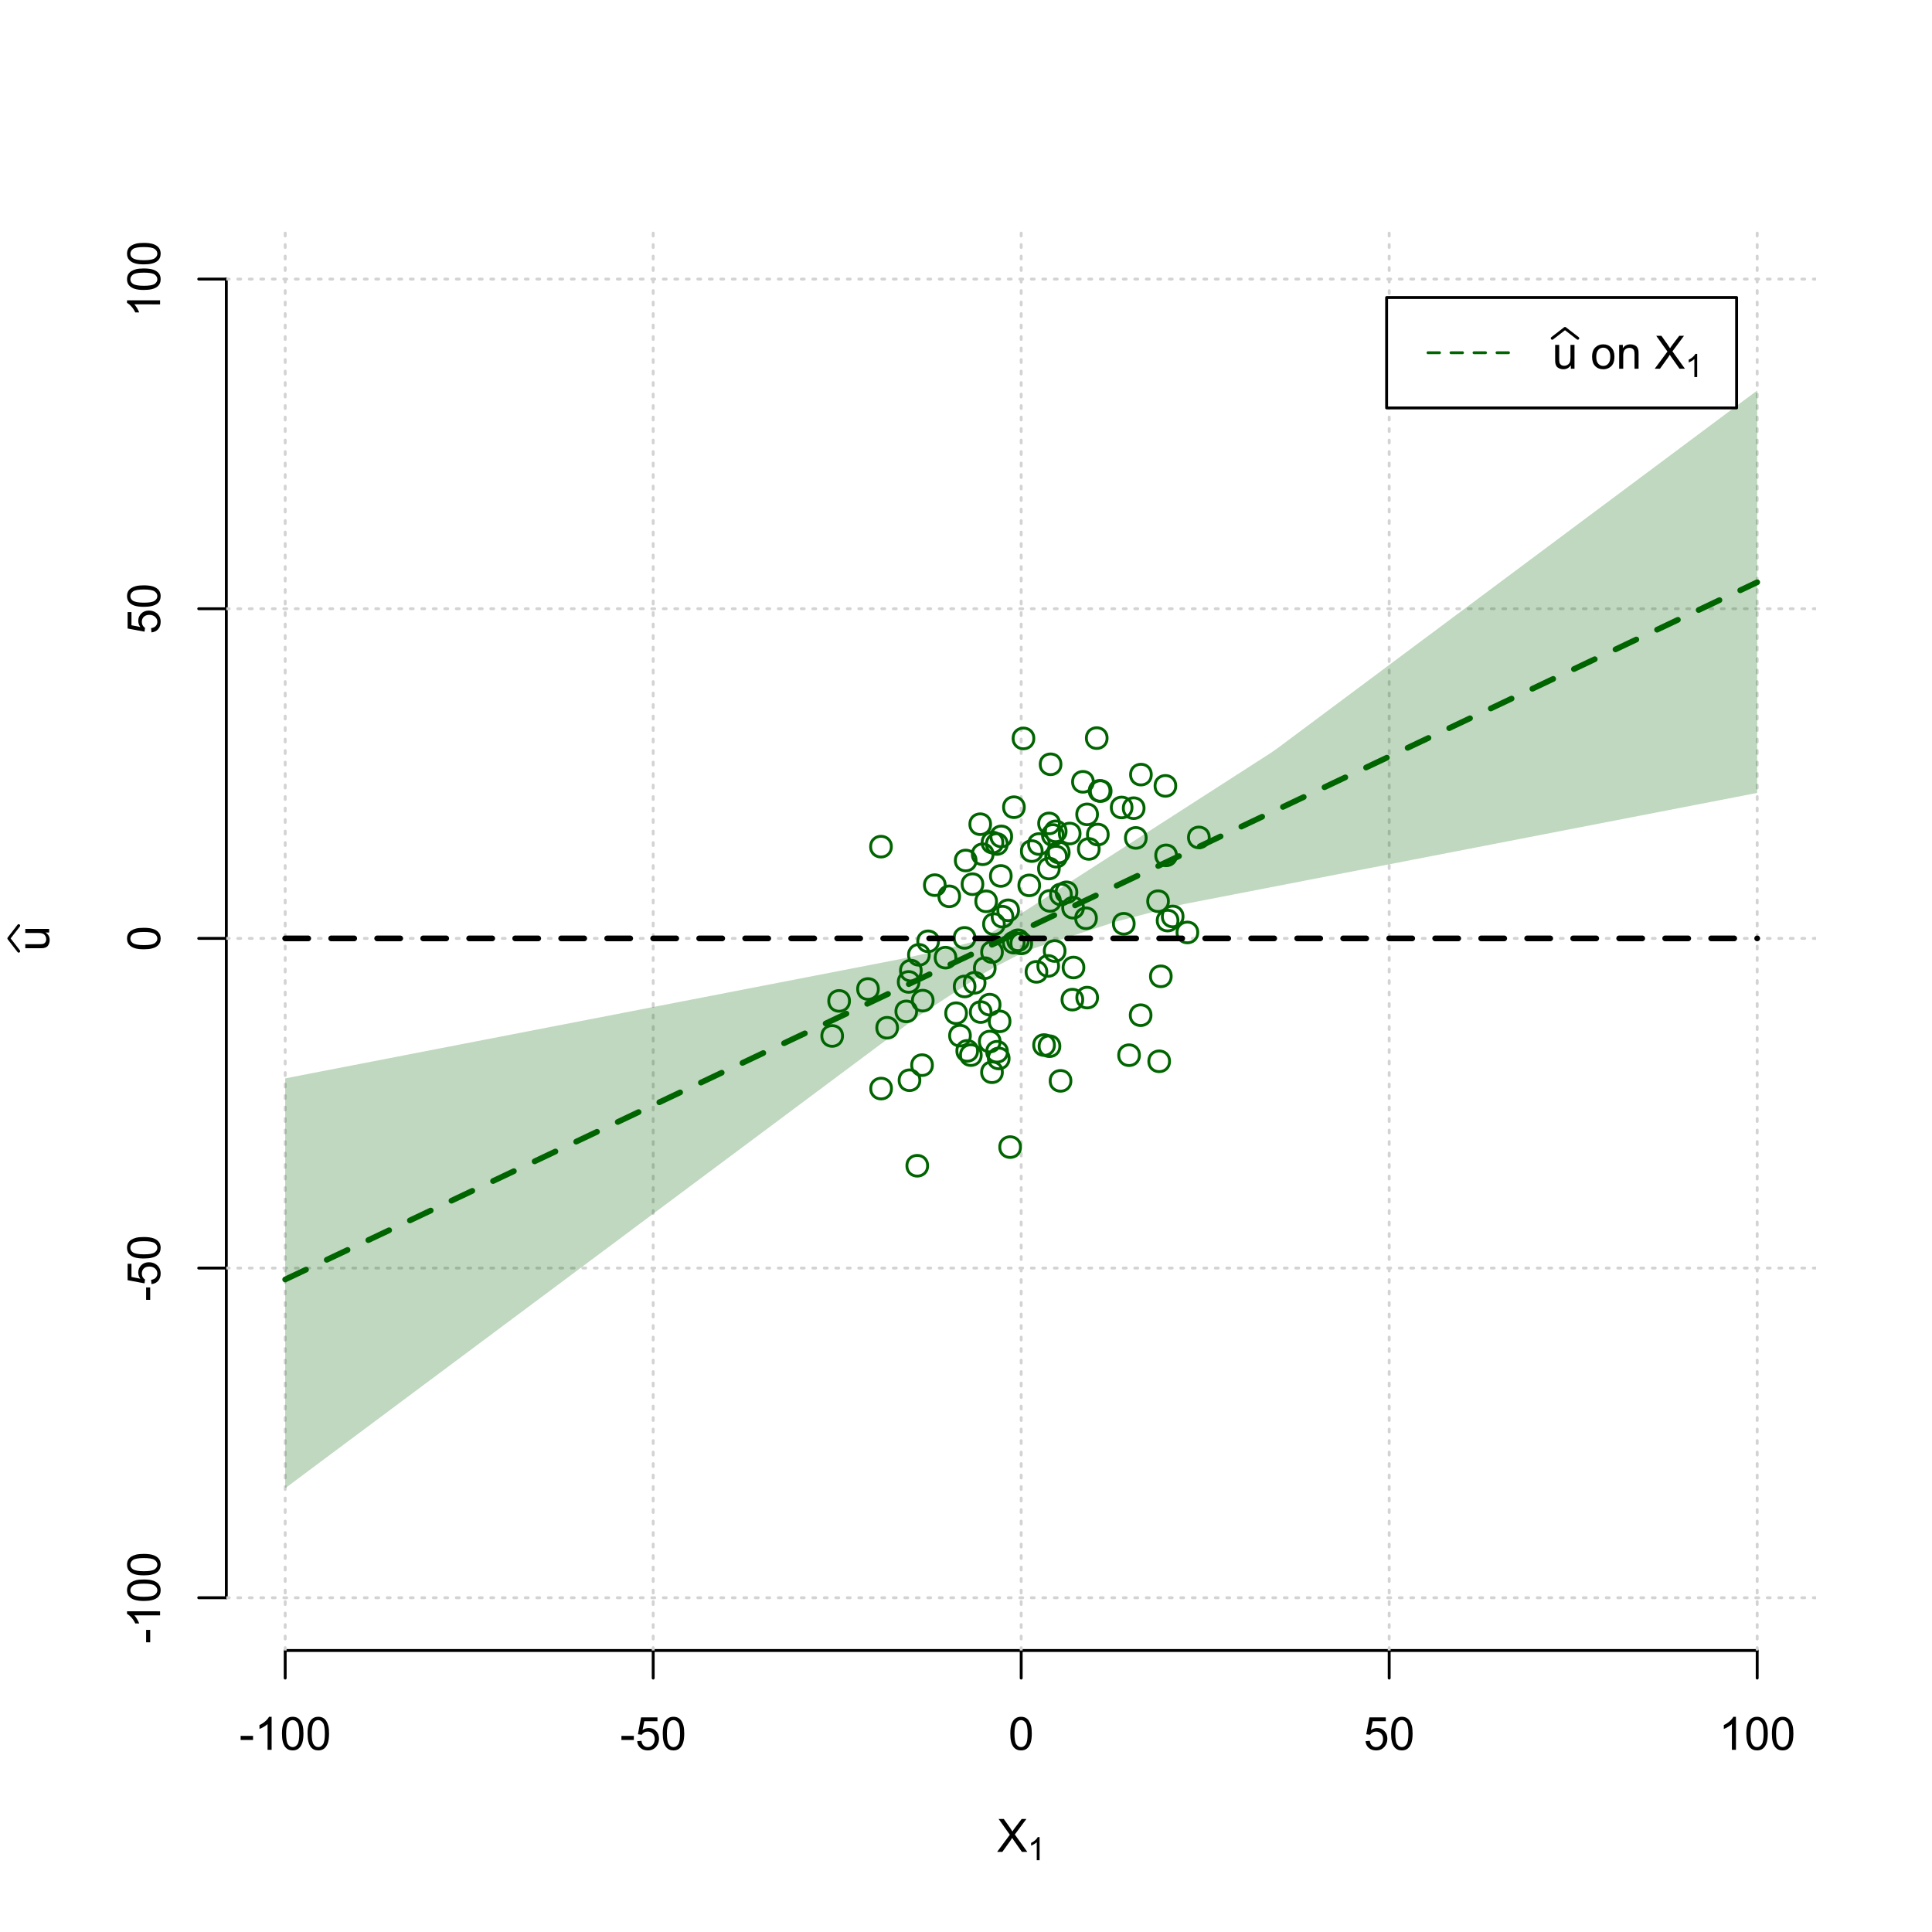 <?xml version="1.0" encoding="UTF-8"?>
<svg xmlns="http://www.w3.org/2000/svg" xmlns:xlink="http://www.w3.org/1999/xlink" width="504pt" height="504pt" viewBox="0 0 504 504" version="1.1">
<defs>
<g>
<symbol overflow="visible" id="glyph0-0">
<path style="stroke:none;" d="M 1.5 0 L 1.5 -7.5 L 7.5 -7.5 L 7.5 0 Z M 1.688 -0.188 L 7.312 -0.188 L 7.312 -7.312 L 1.688 -7.312 Z M 1.688 -0.188 "/>
</symbol>
<symbol overflow="visible" id="glyph0-1">
<path style="stroke:none;" d="M 0.055 0 L 3.375 -4.477 L 0.445 -8.59 L 1.797 -8.59 L 3.359 -6.387 C 3.68 -5.93 3.91 -5.578 4.047 -5.332 C 4.238 -5.645 4.465 -5.969 4.727 -6.312 L 6.457 -8.59 L 7.695 -8.59 L 4.676 -4.539 L 7.93 0 L 6.523 0 L 4.359 -3.062 C 4.238 -3.238 4.113 -3.43 3.984 -3.641 C 3.789 -3.324 3.652 -3.109 3.574 -2.992 L 1.418 0 Z M 0.055 0 "/>
</symbol>
<symbol overflow="visible" id="glyph0-2">
<path style="stroke:none;" d="M 0.383 -2.578 L 0.383 -3.641 L 3.621 -3.641 L 3.621 -2.578 Z M 0.383 -2.578 "/>
</symbol>
<symbol overflow="visible" id="glyph0-3">
<path style="stroke:none;" d="M 4.469 0 L 3.414 0 L 3.414 -6.719 C 3.16 -6.477 2.828 -6.234 2.414 -5.996 C 2 -5.75 1.629 -5.57 1.305 -5.449 L 1.305 -6.469 C 1.895 -6.742 2.41 -7.078 2.852 -7.477 C 3.293 -7.871 3.605 -8.254 3.789 -8.625 L 4.469 -8.625 Z M 4.469 0 "/>
</symbol>
<symbol overflow="visible" id="glyph0-4">
<path style="stroke:none;" d="M 0.5 -4.234 C 0.496 -5.246 0.602 -6.062 0.812 -6.688 C 1.02 -7.305 1.328 -7.785 1.742 -8.121 C 2.148 -8.457 2.668 -8.625 3.297 -8.625 C 3.758 -8.625 4.164 -8.531 4.512 -8.348 C 4.855 -8.16 5.141 -7.891 5.371 -7.543 C 5.594 -7.191 5.773 -6.766 5.906 -6.266 C 6.035 -5.762 6.098 -5.086 6.102 -4.234 C 6.098 -3.227 5.996 -2.414 5.789 -1.797 C 5.578 -1.176 5.266 -0.695 4.859 -0.359 C 4.445 -0.02 3.926 0.145 3.297 0.148 C 2.465 0.145 1.816 -0.148 1.348 -0.742 C 0.781 -1.457 0.496 -2.621 0.5 -4.234 Z M 1.582 -4.234 C 1.582 -2.824 1.746 -1.887 2.074 -1.418 C 2.402 -0.949 2.809 -0.715 3.297 -0.719 C 3.777 -0.715 4.184 -0.949 4.52 -1.422 C 4.848 -1.887 5.016 -2.824 5.016 -4.234 C 5.016 -5.648 4.848 -6.59 4.52 -7.055 C 4.184 -7.516 3.773 -7.746 3.289 -7.75 C 2.801 -7.746 2.414 -7.543 2.125 -7.137 C 1.762 -6.613 1.582 -5.645 1.582 -4.234 Z M 1.582 -4.234 "/>
</symbol>
<symbol overflow="visible" id="glyph0-5">
<path style="stroke:none;" d="M 0.5 -2.25 L 1.605 -2.344 C 1.684 -1.805 1.871 -1.398 2.176 -1.125 C 2.473 -0.852 2.836 -0.715 3.258 -0.719 C 3.766 -0.715 4.195 -0.906 4.547 -1.293 C 4.898 -1.672 5.074 -2.18 5.074 -2.82 C 5.074 -3.414 4.902 -3.891 4.566 -4.242 C 4.227 -4.59 3.785 -4.762 3.242 -4.766 C 2.898 -4.762 2.594 -4.684 2.32 -4.531 C 2.047 -4.375 1.832 -4.176 1.676 -3.93 L 0.688 -4.062 L 1.516 -8.473 L 5.789 -8.473 L 5.789 -7.465 L 2.359 -7.465 L 1.898 -5.156 C 2.414 -5.516 2.953 -5.695 3.523 -5.695 C 4.27 -5.695 4.902 -5.434 5.422 -4.914 C 5.934 -4.395 6.191 -3.727 6.195 -2.914 C 6.191 -2.133 5.965 -1.461 5.516 -0.898 C 4.961 -0.199 4.211 0.145 3.258 0.148 C 2.477 0.145 1.836 -0.07 1.344 -0.508 C 0.844 -0.941 0.562 -1.523 0.5 -2.25 Z M 0.5 -2.25 "/>
</symbol>
<symbol overflow="visible" id="glyph0-6">
<path style="stroke:none;" d="M 4.867 0 L 4.867 -0.914 C 4.379 -0.211 3.723 0.141 2.895 0.141 C 2.527 0.141 2.184 0.07 1.867 -0.07 C 1.547 -0.211 1.309 -0.387 1.156 -0.602 C 1 -0.812 0.895 -1.074 0.832 -1.383 C 0.785 -1.59 0.762 -1.918 0.766 -2.367 L 0.766 -6.223 L 1.82 -6.223 L 1.82 -2.773 C 1.816 -2.219 1.84 -1.848 1.887 -1.656 C 1.949 -1.379 2.09 -1.16 2.309 -1.004 C 2.523 -0.84 2.789 -0.762 3.105 -0.766 C 3.418 -0.762 3.715 -0.844 3.996 -1.008 C 4.273 -1.172 4.469 -1.391 4.586 -1.672 C 4.699 -1.949 4.758 -2.355 4.758 -2.891 L 4.758 -6.223 L 5.812 -6.223 L 5.812 0 Z M 4.867 0 "/>
</symbol>
<symbol overflow="visible" id="glyph0-7">
<path style="stroke:none;" d=""/>
</symbol>
<symbol overflow="visible" id="glyph0-8">
<path style="stroke:none;" d="M 0.398 -3.109 C 0.398 -4.262 0.719 -5.117 1.359 -5.672 C 1.895 -6.133 2.547 -6.363 3.316 -6.363 C 4.172 -6.363 4.871 -6.082 5.414 -5.52 C 5.953 -4.957 6.223 -4.184 6.227 -3.199 C 6.223 -2.398 6.102 -1.766 5.867 -1.309 C 5.625 -0.848 5.277 -0.492 4.82 -0.238 C 4.359 0.016 3.859 0.141 3.316 0.141 C 2.441 0.141 1.734 -0.137 1.203 -0.695 C 0.664 -1.254 0.398 -2.059 0.398 -3.109 Z M 1.484 -3.109 C 1.48 -2.309 1.656 -1.711 2.004 -1.32 C 2.348 -0.922 2.785 -0.727 3.316 -0.727 C 3.84 -0.727 4.273 -0.926 4.621 -1.324 C 4.969 -1.723 5.145 -2.328 5.145 -3.148 C 5.145 -3.914 4.969 -4.496 4.617 -4.895 C 4.266 -5.289 3.832 -5.488 3.316 -5.492 C 2.785 -5.488 2.348 -5.293 2.004 -4.898 C 1.656 -4.5 1.48 -3.902 1.484 -3.109 Z M 1.484 -3.109 "/>
</symbol>
<symbol overflow="visible" id="glyph0-9">
<path style="stroke:none;" d="M 0.789 0 L 0.789 -6.223 L 1.742 -6.223 L 1.742 -5.336 C 2.195 -6.02 2.855 -6.363 3.719 -6.363 C 4.09 -6.363 4.434 -6.293 4.754 -6.16 C 5.066 -6.023 5.305 -5.848 5.461 -5.633 C 5.617 -5.41 5.727 -5.152 5.789 -4.852 C 5.828 -4.656 5.848 -4.312 5.848 -3.828 L 5.848 0 L 4.793 0 L 4.793 -3.785 C 4.793 -4.215 4.75 -4.535 4.668 -4.75 C 4.586 -4.961 4.441 -5.129 4.234 -5.258 C 4.023 -5.383 3.777 -5.449 3.5 -5.449 C 3.047 -5.449 2.66 -5.305 2.332 -5.02 C 2.004 -4.734 1.84 -4.195 1.844 -3.398 L 1.844 0 Z M 0.789 0 "/>
</symbol>
<symbol overflow="visible" id="glyph1-0">
<path style="stroke:none;" d="M 1.051 0 L 1.051 -5.25 L 5.25 -5.25 L 5.25 0 Z M 1.18 -0.133 L 5.117 -0.133 L 5.117 -5.117 L 1.18 -5.117 Z M 1.18 -0.133 "/>
</symbol>
<symbol overflow="visible" id="glyph1-1">
<path style="stroke:none;" d="M 3.129 0 L 2.391 0 L 2.391 -4.703 C 2.211 -4.531 1.977 -4.363 1.691 -4.195 C 1.398 -4.023 1.141 -3.895 0.914 -3.812 L 0.914 -4.527 C 1.328 -4.719 1.688 -4.953 1.996 -5.234 C 2.305 -5.508 2.523 -5.777 2.652 -6.039 L 3.129 -6.039 Z M 3.129 0 "/>
</symbol>
<symbol overflow="visible" id="glyph2-0">
<path style="stroke:none;" d="M 0 -1.5 L -7.5 -1.5 L -7.5 -7.5 L 0 -7.5 Z M -0.188 -1.688 L -0.188 -7.312 L -7.312 -7.312 L -7.312 -1.688 Z M -0.188 -1.688 "/>
</symbol>
<symbol overflow="visible" id="glyph2-1">
<path style="stroke:none;" d="M 0 -4.867 L -0.914 -4.867 C -0.211 -4.379 0.141 -3.723 0.141 -2.895 C 0.141 -2.527 0.07 -2.184 -0.07 -1.867 C -0.211 -1.547 -0.387 -1.309 -0.598 -1.156 C -0.809 -1 -1.07 -0.895 -1.383 -0.832 C -1.59 -0.789 -1.918 -0.766 -2.367 -0.77 L -6.223 -0.77 L -6.223 -1.824 L -2.773 -1.824 C -2.219 -1.82 -1.848 -1.844 -1.656 -1.887 C -1.379 -1.949 -1.16 -2.09 -1.004 -2.309 C -0.84 -2.523 -0.762 -2.789 -0.766 -3.105 C -0.762 -3.418 -0.844 -3.715 -1.008 -3.996 C -1.172 -4.273 -1.391 -4.469 -1.672 -4.586 C -1.945 -4.699 -2.352 -4.758 -2.887 -4.758 L -6.223 -4.758 L -6.223 -5.812 L 0 -5.812 Z M 0 -4.867 "/>
</symbol>
<symbol overflow="visible" id="glyph2-2">
<path style="stroke:none;" d="M -2.578 -0.383 L -3.641 -0.383 L -3.641 -3.621 L -2.578 -3.621 Z M -2.578 -0.383 "/>
</symbol>
<symbol overflow="visible" id="glyph2-3">
<path style="stroke:none;" d="M 0 -4.469 L 0 -3.414 L -6.719 -3.418 C -6.477 -3.16 -6.234 -2.828 -5.996 -2.418 C -5.75 -2.004 -5.57 -1.633 -5.449 -1.309 L -6.469 -1.309 C -6.742 -1.895 -7.078 -2.41 -7.477 -2.852 C -7.871 -3.293 -8.254 -3.605 -8.625 -3.793 L -8.625 -4.473 Z M 0 -4.469 "/>
</symbol>
<symbol overflow="visible" id="glyph2-4">
<path style="stroke:none;" d="M -4.234 -0.5 C -5.246 -0.496 -6.062 -0.602 -6.688 -0.812 C -7.305 -1.02 -7.785 -1.328 -8.121 -1.742 C -8.457 -2.152 -8.625 -2.672 -8.625 -3.301 C -8.625 -3.758 -8.531 -4.164 -8.348 -4.512 C -8.16 -4.859 -7.891 -5.145 -7.543 -5.371 C -7.191 -5.594 -6.766 -5.773 -6.266 -5.906 C -5.762 -6.035 -5.086 -6.098 -4.234 -6.102 C -3.223 -6.098 -2.41 -5.996 -1.793 -5.789 C -1.176 -5.578 -0.695 -5.266 -0.359 -4.859 C -0.02 -4.445 0.145 -3.926 0.148 -3.297 C 0.145 -2.465 -0.148 -1.816 -0.742 -1.348 C -1.457 -0.781 -2.621 -0.496 -4.234 -0.5 Z M -4.234 -1.582 C -2.824 -1.582 -1.887 -1.746 -1.418 -2.074 C -0.949 -2.402 -0.715 -2.809 -0.719 -3.297 C -0.715 -3.777 -0.949 -4.184 -1.422 -4.52 C -1.887 -4.848 -2.824 -5.016 -4.234 -5.016 C -5.648 -5.016 -6.59 -4.848 -7.055 -4.52 C -7.516 -4.188 -7.746 -3.777 -7.75 -3.289 C -7.746 -2.801 -7.543 -2.414 -7.137 -2.129 C -6.613 -1.762 -5.645 -1.582 -4.234 -1.582 Z M -4.234 -1.582 "/>
</symbol>
<symbol overflow="visible" id="glyph2-5">
<path style="stroke:none;" d="M -2.25 -0.5 L -2.344 -1.605 C -1.805 -1.684 -1.398 -1.871 -1.125 -2.176 C -0.852 -2.473 -0.715 -2.836 -0.719 -3.258 C -0.715 -3.766 -0.906 -4.195 -1.293 -4.547 C -1.672 -4.898 -2.18 -5.074 -2.816 -5.074 C -3.414 -5.074 -3.891 -4.902 -4.242 -4.566 C -4.59 -4.227 -4.762 -3.785 -4.766 -3.242 C -4.762 -2.898 -4.684 -2.594 -4.531 -2.32 C -4.375 -2.047 -4.176 -1.832 -3.93 -1.676 L -4.062 -0.688 L -8.473 -1.52 L -8.473 -5.789 L -7.465 -5.789 L -7.465 -2.363 L -5.156 -1.898 C -5.516 -2.414 -5.695 -2.953 -5.695 -3.523 C -5.695 -4.27 -5.434 -4.902 -4.914 -5.422 C -4.395 -5.934 -3.727 -6.191 -2.91 -6.195 C -2.133 -6.191 -1.461 -5.965 -0.895 -5.516 C -0.199 -4.961 0.145 -4.211 0.148 -3.258 C 0.145 -2.477 -0.07 -1.836 -0.508 -1.344 C -0.941 -0.848 -1.523 -0.566 -2.25 -0.5 Z M -2.25 -0.5 "/>
</symbol>
</g>
<clipPath id="clip1">
  <path d="M 74 59.039 L 75 59.039 L 75 430.559 L 74 430.559 Z M 74 59.039 "/>
</clipPath>
<clipPath id="clip2">
  <path d="M 170 59.039 L 171 59.039 L 171 430.559 L 170 430.559 Z M 170 59.039 "/>
</clipPath>
<clipPath id="clip3">
  <path d="M 266 59.039 L 267 59.039 L 267 430.559 L 266 430.559 Z M 266 59.039 "/>
</clipPath>
<clipPath id="clip4">
  <path d="M 362 59.039 L 363 59.039 L 363 430.559 L 362 430.559 Z M 362 59.039 "/>
</clipPath>
<clipPath id="clip5">
  <path d="M 458 59.039 L 459 59.039 L 459 430.559 L 458 430.559 Z M 458 59.039 "/>
</clipPath>
<clipPath id="clip6">
  <path d="M 59.039 416 L 473.758 416 L 473.758 418 L 59.039 418 Z M 59.039 416 "/>
</clipPath>
<clipPath id="clip7">
  <path d="M 59.039 330 L 473.758 330 L 473.758 332 L 59.039 332 Z M 59.039 330 "/>
</clipPath>
<clipPath id="clip8">
  <path d="M 59.039 244 L 473.758 244 L 473.758 246 L 59.039 246 Z M 59.039 244 "/>
</clipPath>
<clipPath id="clip9">
  <path d="M 59.039 158 L 473.758 158 L 473.758 160 L 59.039 160 Z M 59.039 158 "/>
</clipPath>
<clipPath id="clip10">
  <path d="M 59.039 72 L 473.758 72 L 473.758 74 L 59.039 74 Z M 59.039 72 "/>
</clipPath>
</defs>
<g id="surface1716">
<rect x="0" y="0" width="504" height="504" style="fill:rgb(100%,100%,100%);fill-opacity:1;stroke:none;"/>
<g style="fill:rgb(0%,0%,0%);fill-opacity:1;">
  <use xlink:href="#glyph0-1" x="260.062" y="483.102"/>
</g>
<g style="fill:rgb(0%,0%,0%);fill-opacity:1;">
  <use xlink:href="#glyph1-1" x="268.066" y="485.281"/>
</g>
<g style="fill:rgb(0%,0%,0%);fill-opacity:1;">
  <use xlink:href="#glyph2-1" x="12.82" y="248.137"/>
</g>
<path style="fill:none;stroke-width:0.75;stroke-linecap:round;stroke-linejoin:round;stroke:rgb(0%,0%,0%);stroke-opacity:1;stroke-miterlimit:10;" d="M 4.879 248.137 L 2.301 244.801 L 4.879 241.465 "/>
<path style="fill:none;stroke-width:0.75;stroke-linecap:round;stroke-linejoin:round;stroke:rgb(0%,0%,0%);stroke-opacity:1;stroke-miterlimit:10;" d="M 74.398 430.559 L 458.398 430.559 "/>
<path style="fill:none;stroke-width:0.75;stroke-linecap:round;stroke-linejoin:round;stroke:rgb(0%,0%,0%);stroke-opacity:1;stroke-miterlimit:10;" d="M 74.398 430.559 L 74.398 437.762 "/>
<path style="fill:none;stroke-width:0.75;stroke-linecap:round;stroke-linejoin:round;stroke:rgb(0%,0%,0%);stroke-opacity:1;stroke-miterlimit:10;" d="M 170.398 430.559 L 170.398 437.762 "/>
<path style="fill:none;stroke-width:0.75;stroke-linecap:round;stroke-linejoin:round;stroke:rgb(0%,0%,0%);stroke-opacity:1;stroke-miterlimit:10;" d="M 266.398 430.559 L 266.398 437.762 "/>
<path style="fill:none;stroke-width:0.75;stroke-linecap:round;stroke-linejoin:round;stroke:rgb(0%,0%,0%);stroke-opacity:1;stroke-miterlimit:10;" d="M 362.398 430.559 L 362.398 437.762 "/>
<path style="fill:none;stroke-width:0.75;stroke-linecap:round;stroke-linejoin:round;stroke:rgb(0%,0%,0%);stroke-opacity:1;stroke-miterlimit:10;" d="M 458.398 430.559 L 458.398 437.762 "/>
<g style="fill:rgb(0%,0%,0%);fill-opacity:1;">
  <use xlink:href="#glyph0-2" x="62.391" y="456.48"/>
  <use xlink:href="#glyph0-3" x="66.387" y="456.48"/>
  <use xlink:href="#glyph0-4" x="73.061" y="456.48"/>
  <use xlink:href="#glyph0-4" x="79.734" y="456.48"/>
</g>
<g style="fill:rgb(0%,0%,0%);fill-opacity:1;">
  <use xlink:href="#glyph0-2" x="161.727" y="456.48"/>
  <use xlink:href="#glyph0-5" x="165.723" y="456.48"/>
  <use xlink:href="#glyph0-4" x="172.396" y="456.48"/>
</g>
<g style="fill:rgb(0%,0%,0%);fill-opacity:1;">
  <use xlink:href="#glyph0-4" x="263.062" y="456.48"/>
</g>
<g style="fill:rgb(0%,0%,0%);fill-opacity:1;">
  <use xlink:href="#glyph0-5" x="355.727" y="456.48"/>
  <use xlink:href="#glyph0-4" x="362.4" y="456.48"/>
</g>
<g style="fill:rgb(0%,0%,0%);fill-opacity:1;">
  <use xlink:href="#glyph0-3" x="448.387" y="456.48"/>
  <use xlink:href="#glyph0-4" x="455.061" y="456.48"/>
  <use xlink:href="#glyph0-4" x="461.734" y="456.48"/>
</g>
<path style="fill:none;stroke-width:0.75;stroke-linecap:round;stroke-linejoin:round;stroke:rgb(0%,0%,0%);stroke-opacity:1;stroke-miterlimit:10;" d="M 59.039 416.801 L 59.039 72.801 "/>
<path style="fill:none;stroke-width:0.75;stroke-linecap:round;stroke-linejoin:round;stroke:rgb(0%,0%,0%);stroke-opacity:1;stroke-miterlimit:10;" d="M 59.039 416.801 L 51.84 416.801 "/>
<path style="fill:none;stroke-width:0.75;stroke-linecap:round;stroke-linejoin:round;stroke:rgb(0%,0%,0%);stroke-opacity:1;stroke-miterlimit:10;" d="M 59.039 330.801 L 51.84 330.801 "/>
<path style="fill:none;stroke-width:0.75;stroke-linecap:round;stroke-linejoin:round;stroke:rgb(0%,0%,0%);stroke-opacity:1;stroke-miterlimit:10;" d="M 59.039 244.801 L 51.84 244.801 "/>
<path style="fill:none;stroke-width:0.75;stroke-linecap:round;stroke-linejoin:round;stroke:rgb(0%,0%,0%);stroke-opacity:1;stroke-miterlimit:10;" d="M 59.039 158.801 L 51.84 158.801 "/>
<path style="fill:none;stroke-width:0.75;stroke-linecap:round;stroke-linejoin:round;stroke:rgb(0%,0%,0%);stroke-opacity:1;stroke-miterlimit:10;" d="M 59.039 72.801 L 51.84 72.801 "/>
<g style="fill:rgb(0%,0%,0%);fill-opacity:1;">
  <use xlink:href="#glyph2-2" x="41.762" y="428.809"/>
  <use xlink:href="#glyph2-3" x="41.762" y="424.812"/>
  <use xlink:href="#glyph2-4" x="41.762" y="418.139"/>
  <use xlink:href="#glyph2-4" x="41.762" y="411.465"/>
</g>
<g style="fill:rgb(0%,0%,0%);fill-opacity:1;">
  <use xlink:href="#glyph2-2" x="41.762" y="339.473"/>
  <use xlink:href="#glyph2-5" x="41.762" y="335.477"/>
  <use xlink:href="#glyph2-4" x="41.762" y="328.803"/>
</g>
<g style="fill:rgb(0%,0%,0%);fill-opacity:1;">
  <use xlink:href="#glyph2-4" x="41.762" y="248.137"/>
</g>
<g style="fill:rgb(0%,0%,0%);fill-opacity:1;">
  <use xlink:href="#glyph2-5" x="41.762" y="165.473"/>
  <use xlink:href="#glyph2-4" x="41.762" y="158.799"/>
</g>
<g style="fill:rgb(0%,0%,0%);fill-opacity:1;">
  <use xlink:href="#glyph2-3" x="41.762" y="82.812"/>
  <use xlink:href="#glyph2-4" x="41.762" y="76.139"/>
  <use xlink:href="#glyph2-4" x="41.762" y="69.465"/>
</g>
<g clip-path="url(#clip1)" clip-rule="nonzero">
<path style="fill:none;stroke-width:0.75;stroke-linecap:round;stroke-linejoin:round;stroke:rgb(82.745%,82.745%,82.745%);stroke-opacity:1;stroke-dasharray:0.75,2.25;stroke-miterlimit:10;" d="M 74.398 430.559 L 74.398 59.039 "/>
</g>
<g clip-path="url(#clip2)" clip-rule="nonzero">
<path style="fill:none;stroke-width:0.75;stroke-linecap:round;stroke-linejoin:round;stroke:rgb(82.745%,82.745%,82.745%);stroke-opacity:1;stroke-dasharray:0.75,2.25;stroke-miterlimit:10;" d="M 170.398 430.559 L 170.398 59.039 "/>
</g>
<g clip-path="url(#clip3)" clip-rule="nonzero">
<path style="fill:none;stroke-width:0.75;stroke-linecap:round;stroke-linejoin:round;stroke:rgb(82.745%,82.745%,82.745%);stroke-opacity:1;stroke-dasharray:0.75,2.25;stroke-miterlimit:10;" d="M 266.398 430.559 L 266.398 59.039 "/>
</g>
<g clip-path="url(#clip4)" clip-rule="nonzero">
<path style="fill:none;stroke-width:0.75;stroke-linecap:round;stroke-linejoin:round;stroke:rgb(82.745%,82.745%,82.745%);stroke-opacity:1;stroke-dasharray:0.75,2.25;stroke-miterlimit:10;" d="M 362.398 430.559 L 362.398 59.039 "/>
</g>
<g clip-path="url(#clip5)" clip-rule="nonzero">
<path style="fill:none;stroke-width:0.75;stroke-linecap:round;stroke-linejoin:round;stroke:rgb(82.745%,82.745%,82.745%);stroke-opacity:1;stroke-dasharray:0.75,2.25;stroke-miterlimit:10;" d="M 458.398 430.559 L 458.398 59.039 "/>
</g>
<g clip-path="url(#clip6)" clip-rule="nonzero">
<path style="fill:none;stroke-width:0.75;stroke-linecap:round;stroke-linejoin:round;stroke:rgb(82.745%,82.745%,82.745%);stroke-opacity:1;stroke-dasharray:0.75,2.25;stroke-miterlimit:10;" d="M 59.039 416.801 L 473.762 416.801 "/>
</g>
<g clip-path="url(#clip7)" clip-rule="nonzero">
<path style="fill:none;stroke-width:0.75;stroke-linecap:round;stroke-linejoin:round;stroke:rgb(82.745%,82.745%,82.745%);stroke-opacity:1;stroke-dasharray:0.75,2.25;stroke-miterlimit:10;" d="M 59.039 330.801 L 473.762 330.801 "/>
</g>
<g clip-path="url(#clip8)" clip-rule="nonzero">
<path style="fill:none;stroke-width:0.75;stroke-linecap:round;stroke-linejoin:round;stroke:rgb(82.745%,82.745%,82.745%);stroke-opacity:1;stroke-dasharray:0.75,2.25;stroke-miterlimit:10;" d="M 59.039 244.801 L 473.762 244.801 "/>
</g>
<g clip-path="url(#clip9)" clip-rule="nonzero">
<path style="fill:none;stroke-width:0.75;stroke-linecap:round;stroke-linejoin:round;stroke:rgb(82.745%,82.745%,82.745%);stroke-opacity:1;stroke-dasharray:0.75,2.25;stroke-miterlimit:10;" d="M 59.039 158.801 L 473.762 158.801 "/>
</g>
<g clip-path="url(#clip10)" clip-rule="nonzero">
<path style="fill:none;stroke-width:0.75;stroke-linecap:round;stroke-linejoin:round;stroke:rgb(82.745%,82.745%,82.745%);stroke-opacity:1;stroke-dasharray:0.75,2.25;stroke-miterlimit:10;" d="M 59.039 72.801 L 473.762 72.801 "/>
</g>
<path style=" stroke:none;fill-rule:nonzero;fill:rgb(0%,39.216%,0%);fill-opacity:0.251;" d="M 74.398 318.555 L 74.398 281.32 L 76.32 280.949 L 78.238 280.574 L 80.16 280.203 L 82.078 279.832 L 84 279.457 L 85.922 279.086 L 87.84 278.715 L 89.762 278.34 L 91.68 277.969 L 93.602 277.598 L 95.52 277.223 L 97.441 276.852 L 99.359 276.48 L 101.281 276.109 L 103.199 275.734 L 105.121 275.363 L 107.039 274.992 L 108.961 274.617 L 110.879 274.246 L 112.801 273.875 L 114.719 273.5 L 116.641 273.129 L 118.559 272.758 L 120.48 272.383 L 122.398 272.012 L 124.32 271.641 L 126.238 271.266 L 128.16 270.895 L 130.078 270.523 L 132 270.148 L 133.922 269.777 L 135.84 269.406 L 137.762 269.031 L 139.68 268.66 L 141.602 268.289 L 143.52 267.914 L 145.441 267.543 L 147.359 267.172 L 149.281 266.801 L 151.199 266.426 L 153.121 266.055 L 155.039 265.684 L 156.961 265.309 L 158.879 264.938 L 160.801 264.566 L 162.719 264.191 L 164.641 263.82 L 166.559 263.449 L 168.48 263.074 L 170.398 262.703 L 172.32 262.332 L 174.238 261.957 L 176.16 261.586 L 178.078 261.215 L 180 260.84 L 181.922 260.469 L 183.84 260.098 L 185.762 259.723 L 187.68 259.352 L 189.602 258.98 L 191.52 258.605 L 193.441 258.234 L 195.359 257.863 L 197.281 257.488 L 199.199 257.117 L 201.121 256.746 L 203.039 256.375 L 204.961 256 L 206.879 255.629 L 208.801 255.258 L 210.719 254.883 L 212.641 254.512 L 214.559 254.141 L 216.48 253.766 L 218.398 253.395 L 220.32 253.023 L 222.238 252.648 L 224.16 252.277 L 226.078 251.906 L 228 251.531 L 229.922 251.16 L 231.84 250.789 L 233.762 250.414 L 235.68 250.031 L 237.602 249.609 L 239.52 249.188 L 241.441 248.766 L 243.359 248.344 L 245.281 247.883 L 247.199 247.391 L 249.121 246.902 L 251.039 246.414 L 252.961 245.922 L 254.879 245.434 L 256.801 244.465 L 258.719 243.227 L 260.641 241.992 L 262.559 240.758 L 264.48 239.523 L 266.398 238.289 L 268.32 237.055 L 270.238 235.82 L 272.16 234.582 L 274.078 233.348 L 277.922 230.879 L 279.84 229.645 L 281.762 228.41 L 283.68 227.176 L 285.602 225.938 L 287.52 224.703 L 289.441 223.469 L 291.359 222.234 L 293.281 221 L 295.199 219.766 L 297.121 218.531 L 299.039 217.293 L 300.961 216.059 L 302.879 214.824 L 304.801 213.59 L 306.719 212.355 L 308.641 211.121 L 310.559 209.887 L 312.48 208.648 L 314.398 207.414 L 316.32 206.18 L 318.238 204.945 L 320.16 203.711 L 322.078 202.477 L 324 201.242 L 325.922 200.004 L 327.84 198.77 L 329.762 197.535 L 331.68 196.301 L 333.602 194.938 L 335.52 193.504 L 337.441 192.07 L 339.359 190.641 L 341.281 189.207 L 343.199 187.777 L 345.121 186.344 L 347.039 184.914 L 348.961 183.48 L 350.879 182.051 L 352.801 180.617 L 354.719 179.188 L 356.641 177.754 L 358.559 176.324 L 360.48 174.891 L 362.398 173.457 L 364.32 172.027 L 366.238 170.594 L 368.16 169.164 L 370.078 167.73 L 372 166.301 L 373.922 164.867 L 375.84 163.438 L 377.762 162.004 L 379.68 160.574 L 381.602 159.141 L 383.52 157.711 L 385.441 156.277 L 387.359 154.848 L 389.281 153.414 L 391.199 151.98 L 393.121 150.551 L 395.039 149.117 L 396.961 147.688 L 398.879 146.254 L 400.801 144.824 L 402.719 143.391 L 404.641 141.961 L 406.559 140.527 L 408.48 139.098 L 410.398 137.664 L 412.32 136.234 L 414.238 134.801 L 416.16 133.367 L 418.078 131.938 L 420 130.504 L 421.922 129.074 L 423.84 127.641 L 425.762 126.211 L 427.68 124.777 L 429.602 123.348 L 431.52 121.914 L 433.441 120.484 L 435.359 119.051 L 437.281 117.621 L 439.199 116.188 L 441.121 114.754 L 443.039 113.324 L 444.961 111.891 L 446.879 110.461 L 448.801 109.027 L 450.719 107.598 L 452.641 106.164 L 454.559 104.734 L 456.48 103.301 L 458.398 101.871 L 458.398 72.801 L 458.398 206.852 L 456.48 207.223 L 454.559 207.594 L 452.641 207.969 L 450.719 208.34 L 448.801 208.711 L 446.879 209.086 L 444.961 209.457 L 443.039 209.828 L 441.121 210.203 L 439.199 210.574 L 437.281 210.945 L 435.359 211.32 L 433.441 211.691 L 431.52 212.062 L 429.602 212.438 L 427.68 212.809 L 425.762 213.18 L 423.84 213.555 L 421.922 213.926 L 420 214.297 L 418.078 214.672 L 416.16 215.043 L 414.238 215.414 L 412.32 215.789 L 410.398 216.16 L 408.48 216.531 L 406.559 216.906 L 404.641 217.277 L 402.719 217.648 L 400.801 218.02 L 398.879 218.395 L 396.961 218.766 L 395.039 219.137 L 393.121 219.512 L 391.199 219.883 L 389.281 220.254 L 387.359 220.629 L 385.441 221 L 383.52 221.371 L 381.602 221.746 L 379.68 222.117 L 377.762 222.488 L 375.84 222.863 L 373.922 223.234 L 372 223.605 L 370.078 223.98 L 368.16 224.352 L 366.238 224.723 L 364.32 225.098 L 362.398 225.469 L 360.48 225.84 L 358.559 226.215 L 356.641 226.586 L 354.719 226.957 L 352.801 227.332 L 350.879 227.703 L 348.961 228.074 L 347.039 228.445 L 345.121 228.82 L 343.199 229.191 L 341.281 229.562 L 339.359 229.938 L 337.441 230.309 L 335.52 230.68 L 333.602 231.055 L 331.68 231.426 L 329.762 231.797 L 327.84 232.172 L 325.922 232.543 L 324 232.914 L 322.078 233.289 L 320.16 233.66 L 318.238 234.031 L 316.32 234.406 L 314.398 234.777 L 312.48 235.148 L 310.559 235.523 L 308.641 235.895 L 306.719 236.363 L 304.801 236.859 L 302.879 237.359 L 300.961 237.859 L 299.039 238.359 L 297.121 238.859 L 295.199 239.359 L 293.281 239.859 L 291.359 240.355 L 289.441 240.977 L 287.52 241.602 L 285.602 242.223 L 283.68 242.848 L 281.762 243.473 L 279.84 244.094 L 277.922 244.719 L 276 245.344 L 274.078 245.965 L 272.16 246.59 L 270.238 247.215 L 268.32 247.914 L 266.398 248.758 L 264.48 249.715 L 262.559 250.703 L 260.641 251.691 L 258.719 252.711 L 256.801 253.816 L 254.879 255.066 L 252.961 256.32 L 251.039 257.57 L 249.121 258.824 L 247.199 260.074 L 245.281 261.328 L 243.359 262.578 L 241.441 263.832 L 239.52 265.094 L 237.602 266.523 L 235.68 267.957 L 233.762 269.387 L 231.84 270.82 L 229.922 272.254 L 228 273.684 L 226.078 275.117 L 224.16 276.547 L 222.238 277.98 L 220.32 279.41 L 218.398 280.844 L 216.48 282.273 L 214.559 283.707 L 212.641 285.137 L 210.719 286.57 L 208.801 288 L 206.879 289.434 L 204.961 290.867 L 203.039 292.297 L 201.121 293.73 L 199.199 295.16 L 197.281 296.594 L 195.359 298.023 L 193.441 299.457 L 191.52 300.887 L 189.602 302.32 L 187.68 303.75 L 185.762 305.184 L 183.84 306.613 L 181.922 308.047 L 180 309.48 L 178.078 310.91 L 176.16 312.344 L 174.238 313.773 L 172.32 315.207 L 170.398 316.637 L 168.48 318.07 L 166.559 319.5 L 164.641 320.934 L 162.719 322.363 L 160.801 323.797 L 158.879 325.227 L 156.961 326.66 L 155.039 328.09 L 153.121 329.523 L 151.199 330.957 L 149.281 332.387 L 147.359 333.82 L 145.441 335.25 L 143.52 336.684 L 141.602 338.113 L 139.68 339.547 L 137.762 340.977 L 135.84 342.41 L 133.922 343.84 L 132 345.273 L 130.078 346.703 L 128.16 348.137 L 126.238 349.57 L 124.32 351 L 122.398 352.434 L 120.48 353.863 L 118.559 355.297 L 116.641 356.727 L 114.719 358.16 L 112.801 359.59 L 110.879 361.023 L 108.961 362.453 L 107.039 363.887 L 105.121 365.316 L 103.199 366.75 L 101.281 368.184 L 99.359 369.613 L 97.441 371.047 L 95.52 372.477 L 93.602 373.91 L 91.68 375.34 L 89.762 376.773 L 87.84 378.203 L 85.922 379.637 L 84 381.066 L 82.078 382.5 L 80.16 383.93 L 78.238 385.363 L 76.32 386.797 L 74.398 388.227 L 74.398 416.801 Z M 74.398 318.555 "/>
<path style="fill:none;stroke-width:0.75;stroke-linecap:round;stroke-linejoin:round;stroke:rgb(0%,39.216%,0%);stroke-opacity:1;stroke-miterlimit:10;" d="M 315.449 218.461 C 315.449 222.062 310.047 222.062 310.047 218.461 C 310.047 214.859 315.449 214.859 315.449 218.461 "/>
<path style="fill:none;stroke-width:0.75;stroke-linecap:round;stroke-linejoin:round;stroke:rgb(0%,39.216%,0%);stroke-opacity:1;stroke-miterlimit:10;" d="M 232.559 283.973 C 232.559 287.574 227.156 287.574 227.156 283.973 C 227.156 280.371 232.559 280.371 232.559 283.973 "/>
<path style="fill:none;stroke-width:0.75;stroke-linecap:round;stroke-linejoin:round;stroke:rgb(0%,39.216%,0%);stroke-opacity:1;stroke-miterlimit:10;" d="M 280.914 232.777 C 280.914 236.375 275.512 236.375 275.512 232.777 C 275.512 229.176 280.914 229.176 280.914 232.777 "/>
<path style="fill:none;stroke-width:0.75;stroke-linecap:round;stroke-linejoin:round;stroke:rgb(0%,39.216%,0%);stroke-opacity:1;stroke-miterlimit:10;" d="M 262.75 220.176 C 262.75 223.777 257.352 223.777 257.352 220.176 C 257.352 216.578 262.75 216.578 262.75 220.176 "/>
<path style="fill:none;stroke-width:0.75;stroke-linecap:round;stroke-linejoin:round;stroke:rgb(0%,39.216%,0%);stroke-opacity:1;stroke-miterlimit:10;" d="M 277.352 217.828 C 277.352 221.43 271.953 221.43 271.953 217.828 C 271.953 214.23 277.352 214.23 277.352 217.828 "/>
<path style="fill:none;stroke-width:0.75;stroke-linecap:round;stroke-linejoin:round;stroke:rgb(0%,39.216%,0%);stroke-opacity:1;stroke-miterlimit:10;" d="M 219.789 270.246 C 219.789 273.848 214.391 273.848 214.391 270.246 C 214.391 266.648 219.789 266.648 219.789 270.246 "/>
<path style="fill:none;stroke-width:0.75;stroke-linecap:round;stroke-linejoin:round;stroke:rgb(0%,39.216%,0%);stroke-opacity:1;stroke-miterlimit:10;" d="M 306.719 205.012 C 306.719 208.613 301.32 208.613 301.32 205.012 C 301.32 201.41 306.719 201.41 306.719 205.012 "/>
<path style="fill:none;stroke-width:0.75;stroke-linecap:round;stroke-linejoin:round;stroke:rgb(0%,39.216%,0%);stroke-opacity:1;stroke-miterlimit:10;" d="M 300.336 202.07 C 300.336 205.672 294.938 205.672 294.938 202.07 C 294.938 198.473 300.336 198.473 300.336 202.07 "/>
<path style="fill:none;stroke-width:0.75;stroke-linecap:round;stroke-linejoin:round;stroke:rgb(0%,39.216%,0%);stroke-opacity:1;stroke-miterlimit:10;" d="M 263.785 228.508 C 263.785 232.109 258.383 232.109 258.383 228.508 C 258.383 224.906 263.785 224.906 263.785 228.508 "/>
<path style="fill:none;stroke-width:0.75;stroke-linecap:round;stroke-linejoin:round;stroke:rgb(0%,39.216%,0%);stroke-opacity:1;stroke-miterlimit:10;" d="M 289.094 217.711 C 289.094 221.312 283.691 221.312 283.691 217.711 C 283.691 214.109 289.094 214.109 289.094 217.711 "/>
<path style="fill:none;stroke-width:0.75;stroke-linecap:round;stroke-linejoin:round;stroke:rgb(0%,39.216%,0%);stroke-opacity:1;stroke-miterlimit:10;" d="M 261.484 248.363 C 261.484 251.961 256.086 251.961 256.086 248.363 C 256.086 244.762 261.484 244.762 261.484 248.363 "/>
<path style="fill:none;stroke-width:0.75;stroke-linecap:round;stroke-linejoin:round;stroke:rgb(0%,39.216%,0%);stroke-opacity:1;stroke-miterlimit:10;" d="M 254.344 257.336 C 254.344 260.934 248.945 260.934 248.945 257.336 C 248.945 253.734 254.344 253.734 254.344 257.336 "/>
<path style="fill:none;stroke-width:0.75;stroke-linecap:round;stroke-linejoin:round;stroke:rgb(0%,39.216%,0%);stroke-opacity:1;stroke-miterlimit:10;" d="M 278.211 223.477 C 278.211 227.078 272.812 227.078 272.812 223.477 C 272.812 219.875 278.211 219.875 278.211 223.477 "/>
<path style="fill:none;stroke-width:0.75;stroke-linecap:round;stroke-linejoin:round;stroke:rgb(0%,39.216%,0%);stroke-opacity:1;stroke-miterlimit:10;" d="M 261.48 279.711 C 261.48 283.312 256.078 283.312 256.078 279.711 C 256.078 276.113 261.48 276.113 261.48 279.711 "/>
<path style="fill:none;stroke-width:0.75;stroke-linecap:round;stroke-linejoin:round;stroke:rgb(0%,39.216%,0%);stroke-opacity:1;stroke-miterlimit:10;" d="M 277.832 248.09 C 277.832 251.691 272.43 251.691 272.43 248.09 C 272.43 244.492 277.832 244.492 277.832 248.09 "/>
<path style="fill:none;stroke-width:0.75;stroke-linecap:round;stroke-linejoin:round;stroke:rgb(0%,39.216%,0%);stroke-opacity:1;stroke-miterlimit:10;" d="M 242.418 249.086 C 242.418 252.688 237.016 252.688 237.016 249.086 C 237.016 245.488 242.418 245.488 242.418 249.086 "/>
<path style="fill:none;stroke-width:0.75;stroke-linecap:round;stroke-linejoin:round;stroke:rgb(0%,39.216%,0%);stroke-opacity:1;stroke-miterlimit:10;" d="M 234.129 268.113 C 234.129 271.711 228.73 271.711 228.73 268.113 C 228.73 264.512 234.129 264.512 234.129 268.113 "/>
<path style="fill:none;stroke-width:0.75;stroke-linecap:round;stroke-linejoin:round;stroke:rgb(0%,39.216%,0%);stroke-opacity:1;stroke-miterlimit:10;" d="M 271.199 230.965 C 271.199 234.566 265.797 234.566 265.797 230.965 C 265.797 227.367 271.199 227.367 271.199 230.965 "/>
<path style="fill:none;stroke-width:0.75;stroke-linecap:round;stroke-linejoin:round;stroke:rgb(0%,39.216%,0%);stroke-opacity:1;stroke-miterlimit:10;" d="M 269.121 246.102 C 269.121 249.703 263.723 249.703 263.723 246.102 C 263.723 242.504 269.121 242.504 269.121 246.102 "/>
<path style="fill:none;stroke-width:0.75;stroke-linecap:round;stroke-linejoin:round;stroke:rgb(0%,39.216%,0%);stroke-opacity:1;stroke-miterlimit:10;" d="M 286.312 260.246 C 286.312 263.844 280.914 263.844 280.914 260.246 C 280.914 256.645 286.312 256.645 286.312 260.246 "/>
<path style="fill:none;stroke-width:0.75;stroke-linecap:round;stroke-linejoin:round;stroke:rgb(0%,39.216%,0%);stroke-opacity:1;stroke-miterlimit:10;" d="M 263.469 266.438 C 263.469 270.039 258.07 270.039 258.07 266.438 C 258.07 262.84 263.469 262.84 263.469 266.438 "/>
<path style="fill:none;stroke-width:0.75;stroke-linecap:round;stroke-linejoin:round;stroke:rgb(0%,39.216%,0%);stroke-opacity:1;stroke-miterlimit:10;" d="M 305.094 276.863 C 305.094 280.465 299.695 280.465 299.695 276.863 C 299.695 273.262 305.094 273.262 305.094 276.863 "/>
<path style="fill:none;stroke-width:0.75;stroke-linecap:round;stroke-linejoin:round;stroke:rgb(0%,39.216%,0%);stroke-opacity:1;stroke-miterlimit:10;" d="M 240.316 253.203 C 240.316 256.805 234.918 256.805 234.918 253.203 C 234.918 249.605 240.316 249.605 240.316 253.203 "/>
<path style="fill:none;stroke-width:0.75;stroke-linecap:round;stroke-linejoin:round;stroke:rgb(0%,39.216%,0%);stroke-opacity:1;stroke-miterlimit:10;" d="M 254.328 244.668 C 254.328 248.266 248.926 248.266 248.926 244.668 C 248.926 241.066 254.328 241.066 254.328 244.668 "/>
<path style="fill:none;stroke-width:0.75;stroke-linecap:round;stroke-linejoin:round;stroke:rgb(0%,39.216%,0%);stroke-opacity:1;stroke-miterlimit:10;" d="M 307.293 240.152 C 307.293 243.754 301.891 243.754 301.891 240.152 C 301.891 236.555 307.293 236.555 307.293 240.152 "/>
<path style="fill:none;stroke-width:0.75;stroke-linecap:round;stroke-linejoin:round;stroke:rgb(0%,39.216%,0%);stroke-opacity:1;stroke-miterlimit:10;" d="M 221.602 261.105 C 221.602 264.707 216.199 264.707 216.199 261.105 C 216.199 257.508 221.602 257.508 221.602 261.105 "/>
<path style="fill:none;stroke-width:0.75;stroke-linecap:round;stroke-linejoin:round;stroke:rgb(0%,39.216%,0%);stroke-opacity:1;stroke-miterlimit:10;" d="M 263.242 276.121 C 263.242 279.719 257.844 279.719 257.844 276.121 C 257.844 272.52 263.242 272.52 263.242 276.121 "/>
<path style="fill:none;stroke-width:0.75;stroke-linecap:round;stroke-linejoin:round;stroke:rgb(0%,39.216%,0%);stroke-opacity:1;stroke-miterlimit:10;" d="M 278.906 222.379 C 278.906 225.98 273.508 225.98 273.508 222.379 C 273.508 218.781 278.906 218.781 278.906 222.379 "/>
<path style="fill:none;stroke-width:0.75;stroke-linecap:round;stroke-linejoin:round;stroke:rgb(0%,39.216%,0%);stroke-opacity:1;stroke-miterlimit:10;" d="M 271.859 222.02 C 271.859 225.617 266.457 225.617 266.457 222.02 C 266.457 218.418 271.859 218.418 271.859 222.02 "/>
<path style="fill:none;stroke-width:0.75;stroke-linecap:round;stroke-linejoin:round;stroke:rgb(0%,39.216%,0%);stroke-opacity:1;stroke-miterlimit:10;" d="M 286.297 212.445 C 286.297 216.043 280.895 216.043 280.895 212.445 C 280.895 208.844 286.297 208.844 286.297 212.445 "/>
<path style="fill:none;stroke-width:0.75;stroke-linecap:round;stroke-linejoin:round;stroke:rgb(0%,39.216%,0%);stroke-opacity:1;stroke-miterlimit:10;" d="M 289.562 206.305 C 289.562 209.906 284.16 209.906 284.16 206.305 C 284.16 202.707 289.562 202.707 289.562 206.305 "/>
<path style="fill:none;stroke-width:0.75;stroke-linecap:round;stroke-linejoin:round;stroke:rgb(0%,39.216%,0%);stroke-opacity:1;stroke-miterlimit:10;" d="M 273.082 253.523 C 273.082 257.125 267.68 257.125 267.68 253.523 C 267.68 249.922 273.082 249.922 273.082 253.523 "/>
<path style="fill:none;stroke-width:0.75;stroke-linecap:round;stroke-linejoin:round;stroke:rgb(0%,39.216%,0%);stroke-opacity:1;stroke-miterlimit:10;" d="M 276.332 226.574 C 276.332 230.172 270.93 230.172 270.93 226.574 C 270.93 222.973 276.332 222.973 276.332 226.574 "/>
<path style="fill:none;stroke-width:0.75;stroke-linecap:round;stroke-linejoin:round;stroke:rgb(0%,39.216%,0%);stroke-opacity:1;stroke-miterlimit:10;" d="M 241.988 304.109 C 241.988 307.711 236.586 307.711 236.586 304.109 C 236.586 300.512 241.988 300.512 241.988 304.109 "/>
<path style="fill:none;stroke-width:0.75;stroke-linecap:round;stroke-linejoin:round;stroke:rgb(0%,39.216%,0%);stroke-opacity:1;stroke-miterlimit:10;" d="M 276.602 235.016 C 276.602 238.613 271.203 238.613 271.203 235.016 C 271.203 231.414 276.602 231.414 276.602 235.016 "/>
<path style="fill:none;stroke-width:0.75;stroke-linecap:round;stroke-linejoin:round;stroke:rgb(0%,39.216%,0%);stroke-opacity:1;stroke-miterlimit:10;" d="M 276.367 214.805 C 276.367 218.406 270.965 218.406 270.965 214.805 C 270.965 211.207 276.367 211.207 276.367 214.805 "/>
<path style="fill:none;stroke-width:0.75;stroke-linecap:round;stroke-linejoin:round;stroke:rgb(0%,39.216%,0%);stroke-opacity:1;stroke-miterlimit:10;" d="M 312.453 243.25 C 312.453 246.848 307.055 246.848 307.055 243.25 C 307.055 239.648 312.453 239.648 312.453 243.25 "/>
<path style="fill:none;stroke-width:0.75;stroke-linecap:round;stroke-linejoin:round;stroke:rgb(0%,39.216%,0%);stroke-opacity:1;stroke-miterlimit:10;" d="M 264.219 239.129 C 264.219 242.73 258.82 242.73 258.82 239.129 C 258.82 235.531 264.219 235.531 264.219 239.129 "/>
<path style="fill:none;stroke-width:0.75;stroke-linecap:round;stroke-linejoin:round;stroke:rgb(0%,39.216%,0%);stroke-opacity:1;stroke-miterlimit:10;" d="M 269.691 192.633 C 269.691 196.234 264.293 196.234 264.293 192.633 C 264.293 189.031 269.691 189.031 269.691 192.633 "/>
<path style="fill:none;stroke-width:0.75;stroke-linecap:round;stroke-linejoin:round;stroke:rgb(0%,39.216%,0%);stroke-opacity:1;stroke-miterlimit:10;" d="M 273.73 220.184 C 273.73 223.785 268.328 223.785 268.328 220.184 C 268.328 216.582 273.73 216.582 273.73 220.184 "/>
<path style="fill:none;stroke-width:0.75;stroke-linecap:round;stroke-linejoin:round;stroke:rgb(0%,39.216%,0%);stroke-opacity:1;stroke-miterlimit:10;" d="M 279.363 281.965 C 279.363 285.562 273.961 285.562 273.961 281.965 C 273.961 278.363 279.363 278.363 279.363 281.965 "/>
<path style="fill:none;stroke-width:0.75;stroke-linecap:round;stroke-linejoin:round;stroke:rgb(0%,39.216%,0%);stroke-opacity:1;stroke-miterlimit:10;" d="M 282.742 252.391 C 282.742 255.992 277.34 255.992 277.34 252.391 C 277.34 248.793 282.742 248.793 282.742 252.391 "/>
<path style="fill:none;stroke-width:0.75;stroke-linecap:round;stroke-linejoin:round;stroke:rgb(0%,39.216%,0%);stroke-opacity:1;stroke-miterlimit:10;" d="M 256.391 230.66 C 256.391 234.258 250.992 234.258 250.992 230.66 C 250.992 227.059 256.391 227.059 256.391 230.66 "/>
<path style="fill:none;stroke-width:0.75;stroke-linecap:round;stroke-linejoin:round;stroke:rgb(0%,39.216%,0%);stroke-opacity:1;stroke-miterlimit:10;" d="M 308.617 239.074 C 308.617 242.676 303.219 242.676 303.219 239.074 C 303.219 235.477 308.617 235.477 308.617 239.074 "/>
<path style="fill:none;stroke-width:0.75;stroke-linecap:round;stroke-linejoin:round;stroke:rgb(0%,39.216%,0%);stroke-opacity:1;stroke-miterlimit:10;" d="M 259.957 235.125 C 259.957 238.723 254.559 238.723 254.559 235.125 C 254.559 231.523 259.957 231.523 259.957 235.125 "/>
<path style="fill:none;stroke-width:0.75;stroke-linecap:round;stroke-linejoin:round;stroke:rgb(0%,39.216%,0%);stroke-opacity:1;stroke-miterlimit:10;" d="M 304.805 235.094 C 304.805 238.695 299.406 238.695 299.406 235.094 C 299.406 231.496 304.805 231.496 304.805 235.094 "/>
<path style="fill:none;stroke-width:0.75;stroke-linecap:round;stroke-linejoin:round;stroke:rgb(0%,39.216%,0%);stroke-opacity:1;stroke-miterlimit:10;" d="M 250.328 233.828 C 250.328 237.426 244.93 237.426 244.93 233.828 C 244.93 230.227 250.328 230.227 250.328 233.828 "/>
<path style="fill:none;stroke-width:0.75;stroke-linecap:round;stroke-linejoin:round;stroke:rgb(0%,39.216%,0%);stroke-opacity:1;stroke-miterlimit:10;" d="M 288.805 192.547 C 288.805 196.148 283.406 196.148 283.406 192.547 C 283.406 188.949 288.805 188.949 288.805 192.547 "/>
<path style="fill:none;stroke-width:0.75;stroke-linecap:round;stroke-linejoin:round;stroke:rgb(0%,39.216%,0%);stroke-opacity:1;stroke-miterlimit:10;" d="M 232.523 220.867 C 232.523 224.469 227.125 224.469 227.125 220.867 C 227.125 217.266 232.523 217.266 232.523 220.867 "/>
<path style="fill:none;stroke-width:0.75;stroke-linecap:round;stroke-linejoin:round;stroke:rgb(0%,39.216%,0%);stroke-opacity:1;stroke-miterlimit:10;" d="M 253.133 270.168 C 253.133 273.77 247.73 273.77 247.73 270.168 C 247.73 266.57 253.133 266.57 253.133 270.168 "/>
<path style="fill:none;stroke-width:0.75;stroke-linecap:round;stroke-linejoin:round;stroke:rgb(0%,39.216%,0%);stroke-opacity:1;stroke-miterlimit:10;" d="M 249.359 249.82 C 249.359 253.422 243.961 253.422 243.961 249.82 C 243.961 246.219 249.359 246.219 249.359 249.82 "/>
<path style="fill:none;stroke-width:0.75;stroke-linecap:round;stroke-linejoin:round;stroke:rgb(0%,39.216%,0%);stroke-opacity:1;stroke-miterlimit:10;" d="M 239.738 256.152 C 239.738 259.754 234.34 259.754 234.34 256.152 C 234.34 252.555 239.738 252.555 239.738 256.152 "/>
<path style="fill:none;stroke-width:0.75;stroke-linecap:round;stroke-linejoin:round;stroke:rgb(0%,39.216%,0%);stroke-opacity:1;stroke-miterlimit:10;" d="M 246.566 230.906 C 246.566 234.508 241.164 234.508 241.164 230.906 C 241.164 227.309 246.566 227.309 246.566 230.906 "/>
<path style="fill:none;stroke-width:0.75;stroke-linecap:round;stroke-linejoin:round;stroke:rgb(0%,39.216%,0%);stroke-opacity:1;stroke-miterlimit:10;" d="M 258.41 215.008 C 258.41 218.609 253.012 218.609 253.012 215.008 C 253.012 211.41 258.41 211.41 258.41 215.008 "/>
<path style="fill:none;stroke-width:0.75;stroke-linecap:round;stroke-linejoin:round;stroke:rgb(0%,39.216%,0%);stroke-opacity:1;stroke-miterlimit:10;" d="M 276.766 199.383 C 276.766 202.98 271.367 202.98 271.367 199.383 C 271.367 195.781 276.766 195.781 276.766 199.383 "/>
<path style="fill:none;stroke-width:0.75;stroke-linecap:round;stroke-linejoin:round;stroke:rgb(0%,39.216%,0%);stroke-opacity:1;stroke-miterlimit:10;" d="M 252.117 264.316 C 252.117 267.918 246.715 267.918 246.715 264.316 C 246.715 260.719 252.117 260.719 252.117 264.316 "/>
<path style="fill:none;stroke-width:0.75;stroke-linecap:round;stroke-linejoin:round;stroke:rgb(0%,39.216%,0%);stroke-opacity:1;stroke-miterlimit:10;" d="M 295.305 210.645 C 295.305 214.242 289.906 214.242 289.906 210.645 C 289.906 207.043 295.305 207.043 295.305 210.645 "/>
<path style="fill:none;stroke-width:0.75;stroke-linecap:round;stroke-linejoin:round;stroke:rgb(0%,39.216%,0%);stroke-opacity:1;stroke-miterlimit:10;" d="M 306.902 223.137 C 306.902 226.738 301.5 226.738 301.5 223.137 C 301.5 219.539 306.902 219.539 306.902 223.137 "/>
<path style="fill:none;stroke-width:0.75;stroke-linecap:round;stroke-linejoin:round;stroke:rgb(0%,39.216%,0%);stroke-opacity:1;stroke-miterlimit:10;" d="M 282.629 236.797 C 282.629 240.398 277.23 240.398 277.23 236.797 C 277.23 233.199 282.629 233.199 282.629 236.797 "/>
<path style="fill:none;stroke-width:0.75;stroke-linecap:round;stroke-linejoin:round;stroke:rgb(0%,39.216%,0%);stroke-opacity:1;stroke-miterlimit:10;" d="M 265.703 237.469 C 265.703 241.066 260.305 241.066 260.305 237.469 C 260.305 233.867 265.703 233.867 265.703 237.469 "/>
<path style="fill:none;stroke-width:0.75;stroke-linecap:round;stroke-linejoin:round;stroke:rgb(0%,39.216%,0%);stroke-opacity:1;stroke-miterlimit:10;" d="M 305.527 254.691 C 305.527 258.293 300.129 258.293 300.129 254.691 C 300.129 251.09 305.527 251.09 305.527 254.691 "/>
<path style="fill:none;stroke-width:0.75;stroke-linecap:round;stroke-linejoin:round;stroke:rgb(0%,39.216%,0%);stroke-opacity:1;stroke-miterlimit:10;" d="M 254.621 224.477 C 254.621 228.078 249.223 228.078 249.223 224.477 C 249.223 220.879 254.621 220.879 254.621 224.477 "/>
<path style="fill:none;stroke-width:0.75;stroke-linecap:round;stroke-linejoin:round;stroke:rgb(0%,39.216%,0%);stroke-opacity:1;stroke-miterlimit:10;" d="M 239.961 281.801 C 239.961 285.402 234.559 285.402 234.559 281.801 C 234.559 278.203 239.961 278.203 239.961 281.801 "/>
<path style="fill:none;stroke-width:0.75;stroke-linecap:round;stroke-linejoin:round;stroke:rgb(0%,39.216%,0%);stroke-opacity:1;stroke-miterlimit:10;" d="M 255.973 275.242 C 255.973 278.844 250.57 278.844 250.57 275.242 C 250.57 271.645 255.973 271.645 255.973 275.242 "/>
<path style="fill:none;stroke-width:0.75;stroke-linecap:round;stroke-linejoin:round;stroke:rgb(0%,39.216%,0%);stroke-opacity:1;stroke-miterlimit:10;" d="M 286.738 221.461 C 286.738 225.062 281.34 225.062 281.34 221.461 C 281.34 217.863 286.738 217.863 286.738 221.461 "/>
<path style="fill:none;stroke-width:0.75;stroke-linecap:round;stroke-linejoin:round;stroke:rgb(0%,39.216%,0%);stroke-opacity:1;stroke-miterlimit:10;" d="M 268.273 245.289 C 268.273 248.887 262.871 248.887 262.871 245.289 C 262.871 241.688 268.273 241.688 268.273 245.289 "/>
<path style="fill:none;stroke-width:0.75;stroke-linecap:round;stroke-linejoin:round;stroke:rgb(0%,39.216%,0%);stroke-opacity:1;stroke-miterlimit:10;" d="M 278.109 216.875 C 278.109 220.473 272.711 220.473 272.711 216.875 C 272.711 213.273 278.109 213.273 278.109 216.875 "/>
<path style="fill:none;stroke-width:0.75;stroke-linecap:round;stroke-linejoin:round;stroke:rgb(0%,39.216%,0%);stroke-opacity:1;stroke-miterlimit:10;" d="M 285.207 203.957 C 285.207 207.555 279.805 207.555 279.805 203.957 C 279.805 200.355 285.207 200.355 285.207 203.957 "/>
<path style="fill:none;stroke-width:0.75;stroke-linecap:round;stroke-linejoin:round;stroke:rgb(0%,39.216%,0%);stroke-opacity:1;stroke-miterlimit:10;" d="M 298.445 210.828 C 298.445 214.43 293.043 214.43 293.043 210.828 C 293.043 207.23 298.445 207.23 298.445 210.828 "/>
<path style="fill:none;stroke-width:0.75;stroke-linecap:round;stroke-linejoin:round;stroke:rgb(0%,39.216%,0%);stroke-opacity:1;stroke-miterlimit:10;" d="M 259.598 252.562 C 259.598 256.16 254.199 256.16 254.199 252.562 C 254.199 248.961 259.598 248.961 259.598 252.562 "/>
<path style="fill:none;stroke-width:0.75;stroke-linecap:round;stroke-linejoin:round;stroke:rgb(0%,39.216%,0%);stroke-opacity:1;stroke-miterlimit:10;" d="M 275.066 272.625 C 275.066 276.227 269.664 276.227 269.664 272.625 C 269.664 269.023 275.066 269.023 275.066 272.625 "/>
<path style="fill:none;stroke-width:0.75;stroke-linecap:round;stroke-linejoin:round;stroke:rgb(0%,39.216%,0%);stroke-opacity:1;stroke-miterlimit:10;" d="M 297.238 275.266 C 297.238 278.867 291.84 278.867 291.84 275.266 C 291.84 271.668 297.238 271.668 297.238 275.266 "/>
<path style="fill:none;stroke-width:0.75;stroke-linecap:round;stroke-linejoin:round;stroke:rgb(0%,39.216%,0%);stroke-opacity:1;stroke-miterlimit:10;" d="M 263.906 218.195 C 263.906 221.797 258.508 221.797 258.508 218.195 C 258.508 214.594 263.906 214.594 263.906 218.195 "/>
<path style="fill:none;stroke-width:0.75;stroke-linecap:round;stroke-linejoin:round;stroke:rgb(0%,39.216%,0%);stroke-opacity:1;stroke-miterlimit:10;" d="M 281.754 217.445 C 281.754 221.047 276.355 221.047 276.355 217.445 C 276.355 213.844 281.754 213.844 281.754 217.445 "/>
<path style="fill:none;stroke-width:0.75;stroke-linecap:round;stroke-linejoin:round;stroke:rgb(0%,39.216%,0%);stroke-opacity:1;stroke-miterlimit:10;" d="M 258.531 264.016 C 258.531 267.617 253.133 267.617 253.133 264.016 C 253.133 260.414 258.531 260.414 258.531 264.016 "/>
<path style="fill:none;stroke-width:0.75;stroke-linecap:round;stroke-linejoin:round;stroke:rgb(0%,39.216%,0%);stroke-opacity:1;stroke-miterlimit:10;" d="M 261.992 241.082 C 261.992 244.684 256.594 244.684 256.594 241.082 C 256.594 237.48 261.992 237.48 261.992 241.082 "/>
<path style="fill:none;stroke-width:0.75;stroke-linecap:round;stroke-linejoin:round;stroke:rgb(0%,39.216%,0%);stroke-opacity:1;stroke-miterlimit:10;" d="M 259.055 222.848 C 259.055 226.449 253.656 226.449 253.656 222.848 C 253.656 219.25 259.055 219.25 259.055 222.848 "/>
<path style="fill:none;stroke-width:0.75;stroke-linecap:round;stroke-linejoin:round;stroke:rgb(0%,39.216%,0%);stroke-opacity:1;stroke-miterlimit:10;" d="M 256.961 256.379 C 256.961 259.977 251.559 259.977 251.559 256.379 C 251.559 252.777 256.961 252.777 256.961 256.379 "/>
<path style="fill:none;stroke-width:0.75;stroke-linecap:round;stroke-linejoin:round;stroke:rgb(0%,39.216%,0%);stroke-opacity:1;stroke-miterlimit:10;" d="M 267.16 245.895 C 267.16 249.496 261.762 249.496 261.762 245.895 C 261.762 242.297 267.16 242.297 267.16 245.895 "/>
<path style="fill:none;stroke-width:0.75;stroke-linecap:round;stroke-linejoin:round;stroke:rgb(0%,39.216%,0%);stroke-opacity:1;stroke-miterlimit:10;" d="M 279.469 233.336 C 279.469 236.938 274.07 236.938 274.07 233.336 C 274.07 229.734 279.469 229.734 279.469 233.336 "/>
<path style="fill:none;stroke-width:0.75;stroke-linecap:round;stroke-linejoin:round;stroke:rgb(0%,39.216%,0%);stroke-opacity:1;stroke-miterlimit:10;" d="M 261.609 219.785 C 261.609 223.387 256.211 223.387 256.211 219.785 C 256.211 216.188 261.609 216.188 261.609 219.785 "/>
<path style="fill:none;stroke-width:0.75;stroke-linecap:round;stroke-linejoin:round;stroke:rgb(0%,39.216%,0%);stroke-opacity:1;stroke-miterlimit:10;" d="M 282.453 260.777 C 282.453 264.379 277.055 264.379 277.055 260.777 C 277.055 257.176 282.453 257.176 282.453 260.777 "/>
<path style="fill:none;stroke-width:0.75;stroke-linecap:round;stroke-linejoin:round;stroke:rgb(0%,39.216%,0%);stroke-opacity:1;stroke-miterlimit:10;" d="M 276.148 251.977 C 276.148 255.578 270.75 255.578 270.75 251.977 C 270.75 248.379 276.148 248.379 276.148 251.977 "/>
<path style="fill:none;stroke-width:0.75;stroke-linecap:round;stroke-linejoin:round;stroke:rgb(0%,39.216%,0%);stroke-opacity:1;stroke-miterlimit:10;" d="M 244.82 245.559 C 244.82 249.16 239.422 249.16 239.422 245.559 C 239.422 241.957 244.82 241.957 244.82 245.559 "/>
<path style="fill:none;stroke-width:0.75;stroke-linecap:round;stroke-linejoin:round;stroke:rgb(0%,39.216%,0%);stroke-opacity:1;stroke-miterlimit:10;" d="M 260.871 262.078 C 260.871 265.68 255.473 265.68 255.473 262.078 C 255.473 258.48 260.871 258.48 260.871 262.078 "/>
<path style="fill:none;stroke-width:0.75;stroke-linecap:round;stroke-linejoin:round;stroke:rgb(0%,39.216%,0%);stroke-opacity:1;stroke-miterlimit:10;" d="M 243.234 277.859 C 243.234 281.461 237.836 281.461 237.836 277.859 C 237.836 274.262 243.234 274.262 243.234 277.859 "/>
<path style="fill:none;stroke-width:0.75;stroke-linecap:round;stroke-linejoin:round;stroke:rgb(0%,39.216%,0%);stroke-opacity:1;stroke-miterlimit:10;" d="M 289.84 206.367 C 289.84 209.965 284.441 209.965 284.441 206.367 C 284.441 202.766 289.84 202.766 289.84 206.367 "/>
<path style="fill:none;stroke-width:0.75;stroke-linecap:round;stroke-linejoin:round;stroke:rgb(0%,39.216%,0%);stroke-opacity:1;stroke-miterlimit:10;" d="M 260.898 271.715 C 260.898 275.312 255.5 275.312 255.5 271.715 C 255.5 268.113 260.898 268.113 260.898 271.715 "/>
<path style="fill:none;stroke-width:0.75;stroke-linecap:round;stroke-linejoin:round;stroke:rgb(0%,39.216%,0%);stroke-opacity:1;stroke-miterlimit:10;" d="M 295.867 240.98 C 295.867 244.578 290.465 244.578 290.465 240.98 C 290.465 237.379 295.867 237.379 295.867 240.98 "/>
<path style="fill:none;stroke-width:0.75;stroke-linecap:round;stroke-linejoin:round;stroke:rgb(0%,39.216%,0%);stroke-opacity:1;stroke-miterlimit:10;" d="M 243.418 261.031 C 243.418 264.633 238.016 264.633 238.016 261.031 C 238.016 257.434 243.418 257.434 243.418 261.031 "/>
<path style="fill:none;stroke-width:0.75;stroke-linecap:round;stroke-linejoin:round;stroke:rgb(0%,39.216%,0%);stroke-opacity:1;stroke-miterlimit:10;" d="M 239.121 263.84 C 239.121 267.441 233.719 267.441 233.719 263.84 C 233.719 260.242 239.121 260.242 239.121 263.84 "/>
<path style="fill:none;stroke-width:0.75;stroke-linecap:round;stroke-linejoin:round;stroke:rgb(0%,39.216%,0%);stroke-opacity:1;stroke-miterlimit:10;" d="M 276.48 272.918 C 276.48 276.52 271.078 276.52 271.078 272.918 C 271.078 269.32 276.48 269.32 276.48 272.918 "/>
<path style="fill:none;stroke-width:0.75;stroke-linecap:round;stroke-linejoin:round;stroke:rgb(0%,39.216%,0%);stroke-opacity:1;stroke-miterlimit:10;" d="M 255.02 274.141 C 255.02 277.738 249.621 277.738 249.621 274.141 C 249.621 270.539 255.02 270.539 255.02 274.141 "/>
<path style="fill:none;stroke-width:0.75;stroke-linecap:round;stroke-linejoin:round;stroke:rgb(0%,39.216%,0%);stroke-opacity:1;stroke-miterlimit:10;" d="M 267.203 210.574 C 267.203 214.176 261.805 214.176 261.805 210.574 C 261.805 206.973 267.203 206.973 267.203 210.574 "/>
<path style="fill:none;stroke-width:0.75;stroke-linecap:round;stroke-linejoin:round;stroke:rgb(0%,39.216%,0%);stroke-opacity:1;stroke-miterlimit:10;" d="M 266.215 299.242 C 266.215 302.84 260.812 302.84 260.812 299.242 C 260.812 295.641 266.215 295.641 266.215 299.242 "/>
<path style="fill:none;stroke-width:0.75;stroke-linecap:round;stroke-linejoin:round;stroke:rgb(0%,39.216%,0%);stroke-opacity:1;stroke-miterlimit:10;" d="M 286.012 239.543 C 286.012 243.145 280.613 243.145 280.613 239.543 C 280.613 235.941 286.012 235.941 286.012 239.543 "/>
<path style="fill:none;stroke-width:0.75;stroke-linecap:round;stroke-linejoin:round;stroke:rgb(0%,39.216%,0%);stroke-opacity:1;stroke-miterlimit:10;" d="M 300.258 264.832 C 300.258 268.434 294.859 268.434 294.859 264.832 C 294.859 261.234 300.258 261.234 300.258 264.832 "/>
<path style="fill:none;stroke-width:0.75;stroke-linecap:round;stroke-linejoin:round;stroke:rgb(0%,39.216%,0%);stroke-opacity:1;stroke-miterlimit:10;" d="M 262.805 274.371 C 262.805 277.969 257.402 277.969 257.402 274.371 C 257.402 270.77 262.805 270.77 262.805 274.371 "/>
<path style="fill:none;stroke-width:0.75;stroke-linecap:round;stroke-linejoin:round;stroke:rgb(0%,39.216%,0%);stroke-opacity:1;stroke-miterlimit:10;" d="M 229.137 258 C 229.137 261.602 223.738 261.602 223.738 258 C 223.738 254.398 229.137 254.398 229.137 258 "/>
<path style="fill:none;stroke-width:0.75;stroke-linecap:round;stroke-linejoin:round;stroke:rgb(0%,39.216%,0%);stroke-opacity:1;stroke-miterlimit:10;" d="M 299 218.586 C 299 222.188 293.602 222.188 293.602 218.586 C 293.602 214.984 299 214.984 299 218.586 "/>
<path style="fill:none;stroke-width:1.5;stroke-linecap:round;stroke-linejoin:round;stroke:rgb(0%,0%,0%);stroke-opacity:1;stroke-dasharray:6,6;stroke-miterlimit:10;" d="M 74.398 244.801 L 458.398 244.801 "/>
<path style="fill:none;stroke-width:1.5;stroke-linecap:round;stroke-linejoin:round;stroke:rgb(0%,39.216%,0%);stroke-opacity:1;stroke-dasharray:6,6;stroke-miterlimit:10;" d="M 74.398 333.777 L 76.32 332.867 L 78.238 331.957 L 80.16 331.051 L 82.078 330.141 L 85.922 328.32 L 87.84 327.41 L 89.762 326.504 L 91.68 325.594 L 93.602 324.684 L 95.52 323.773 L 97.441 322.863 L 99.359 321.957 L 101.281 321.047 L 103.199 320.137 L 105.121 319.227 L 107.039 318.316 L 108.961 317.406 L 110.879 316.5 L 112.801 315.59 L 114.719 314.68 L 116.641 313.77 L 118.559 312.859 L 120.48 311.953 L 122.398 311.043 L 124.32 310.133 L 126.238 309.223 L 128.16 308.312 L 130.078 307.406 L 133.922 305.586 L 135.84 304.676 L 137.762 303.766 L 139.68 302.859 L 141.602 301.949 L 143.52 301.039 L 145.441 300.129 L 147.359 299.219 L 149.281 298.309 L 151.199 297.402 L 153.121 296.492 L 155.039 295.582 L 156.961 294.672 L 158.879 293.762 L 160.801 292.855 L 162.719 291.945 L 164.641 291.035 L 166.559 290.125 L 168.48 289.215 L 170.398 288.309 L 172.32 287.398 L 174.238 286.488 L 176.16 285.578 L 178.078 284.668 L 180 283.762 L 181.922 282.852 L 183.84 281.941 L 185.762 281.031 L 187.68 280.121 L 189.602 279.215 L 191.52 278.305 L 193.441 277.395 L 195.359 276.484 L 197.281 275.574 L 199.199 274.664 L 201.121 273.758 L 203.039 272.848 L 204.961 271.938 L 206.879 271.027 L 208.801 270.117 L 210.719 269.211 L 212.641 268.301 L 214.559 267.391 L 216.48 266.48 L 218.398 265.57 L 220.32 264.664 L 222.238 263.754 L 224.16 262.844 L 226.078 261.934 L 228 261.023 L 229.922 260.117 L 231.84 259.207 L 233.762 258.297 L 235.68 257.387 L 237.602 256.477 L 239.52 255.566 L 241.441 254.66 L 243.359 253.75 L 245.281 252.84 L 247.199 251.93 L 249.121 251.02 L 251.039 250.113 L 252.961 249.203 L 254.879 248.293 L 256.801 247.383 L 258.719 246.473 L 260.641 245.566 L 262.559 244.656 L 264.48 243.746 L 266.398 242.836 L 268.32 241.926 L 270.238 241.02 L 272.16 240.109 L 274.078 239.199 L 277.922 237.379 L 279.84 236.473 L 281.762 235.562 L 283.68 234.652 L 285.602 233.742 L 287.52 232.832 L 289.441 231.922 L 291.359 231.016 L 293.281 230.105 L 295.199 229.195 L 297.121 228.285 L 299.039 227.375 L 300.961 226.469 L 302.879 225.559 L 304.801 224.648 L 306.719 223.738 L 308.641 222.828 L 310.559 221.922 L 312.48 221.012 L 314.398 220.102 L 316.32 219.191 L 318.238 218.281 L 320.16 217.375 L 322.078 216.465 L 325.922 214.645 L 327.84 213.734 L 329.762 212.824 L 331.68 211.918 L 333.602 211.008 L 335.52 210.098 L 337.441 209.188 L 339.359 208.277 L 341.281 207.371 L 343.199 206.461 L 345.121 205.551 L 347.039 204.641 L 348.961 203.73 L 350.879 202.824 L 352.801 201.914 L 354.719 201.004 L 356.641 200.094 L 358.559 199.184 L 360.48 198.277 L 362.398 197.367 L 364.32 196.457 L 366.238 195.547 L 368.16 194.637 L 370.078 193.73 L 373.922 191.91 L 375.84 191 L 377.762 190.09 L 379.68 189.18 L 381.602 188.273 L 383.52 187.363 L 385.441 186.453 L 387.359 185.543 L 389.281 184.633 L 391.199 183.727 L 393.121 182.816 L 395.039 181.906 L 396.961 180.996 L 398.879 180.086 L 400.801 179.18 L 402.719 178.27 L 404.641 177.359 L 406.559 176.449 L 408.48 175.539 L 410.398 174.633 L 412.32 173.723 L 414.238 172.812 L 416.16 171.902 L 418.078 170.992 L 420 170.082 L 421.922 169.176 L 423.84 168.266 L 425.762 167.355 L 427.68 166.445 L 429.602 165.535 L 431.52 164.629 L 433.441 163.719 L 435.359 162.809 L 437.281 161.898 L 439.199 160.988 L 441.121 160.082 L 443.039 159.172 L 444.961 158.262 L 446.879 157.352 L 448.801 156.441 L 450.719 155.535 L 452.641 154.625 L 454.559 153.715 L 456.48 152.805 L 458.398 151.895 "/>
<path style="fill-rule:nonzero;fill:rgb(100%,100%,100%);fill-opacity:1;stroke-width:0.75;stroke-linecap:round;stroke-linejoin:round;stroke:rgb(0%,0%,0%);stroke-opacity:1;stroke-miterlimit:10;" d="M 361.727 77.617 L 453.027 77.617 L 453.027 106.418 L 361.727 106.418 Z M 361.727 77.617 "/>
<path style="fill:none;stroke-width:0.75;stroke-linecap:round;stroke-linejoin:round;stroke:rgb(0%,39.216%,0%);stroke-opacity:1;stroke-dasharray:3,3;stroke-miterlimit:10;" d="M 372.523 92.016 L 394.125 92.016 "/>
<g style="fill:rgb(0%,0%,0%);fill-opacity:1;">
  <use xlink:href="#glyph0-6" x="404.926" y="96.188"/>
</g>
<path style="fill:none;stroke-width:0.75;stroke-linecap:round;stroke-linejoin:round;stroke:rgb(0%,0%,0%);stroke-opacity:1;stroke-miterlimit:10;" d="M 404.926 88.246 L 408.262 85.668 L 411.598 88.246 "/>
<g style="fill:rgb(0%,0%,0%);fill-opacity:1;">
  <use xlink:href="#glyph0-7" x="411.598" y="96.188"/>
  <use xlink:href="#glyph0-8" x="414.932" y="96.188"/>
  <use xlink:href="#glyph0-9" x="421.605" y="96.188"/>
  <use xlink:href="#glyph0-7" x="428.279" y="96.188"/>
</g>
<g style="fill:rgb(0%,0%,0%);fill-opacity:1;">
  <use xlink:href="#glyph0-1" x="431.613" y="96.188"/>
</g>
<g style="fill:rgb(0%,0%,0%);fill-opacity:1;">
  <use xlink:href="#glyph1-1" x="439.617" y="98.363"/>
</g>
<g style="fill:rgb(0%,0%,0%);fill-opacity:1;">
  <use xlink:href="#glyph0-7" x="444.289" y="96.188"/>
</g>
</g>
</svg>
